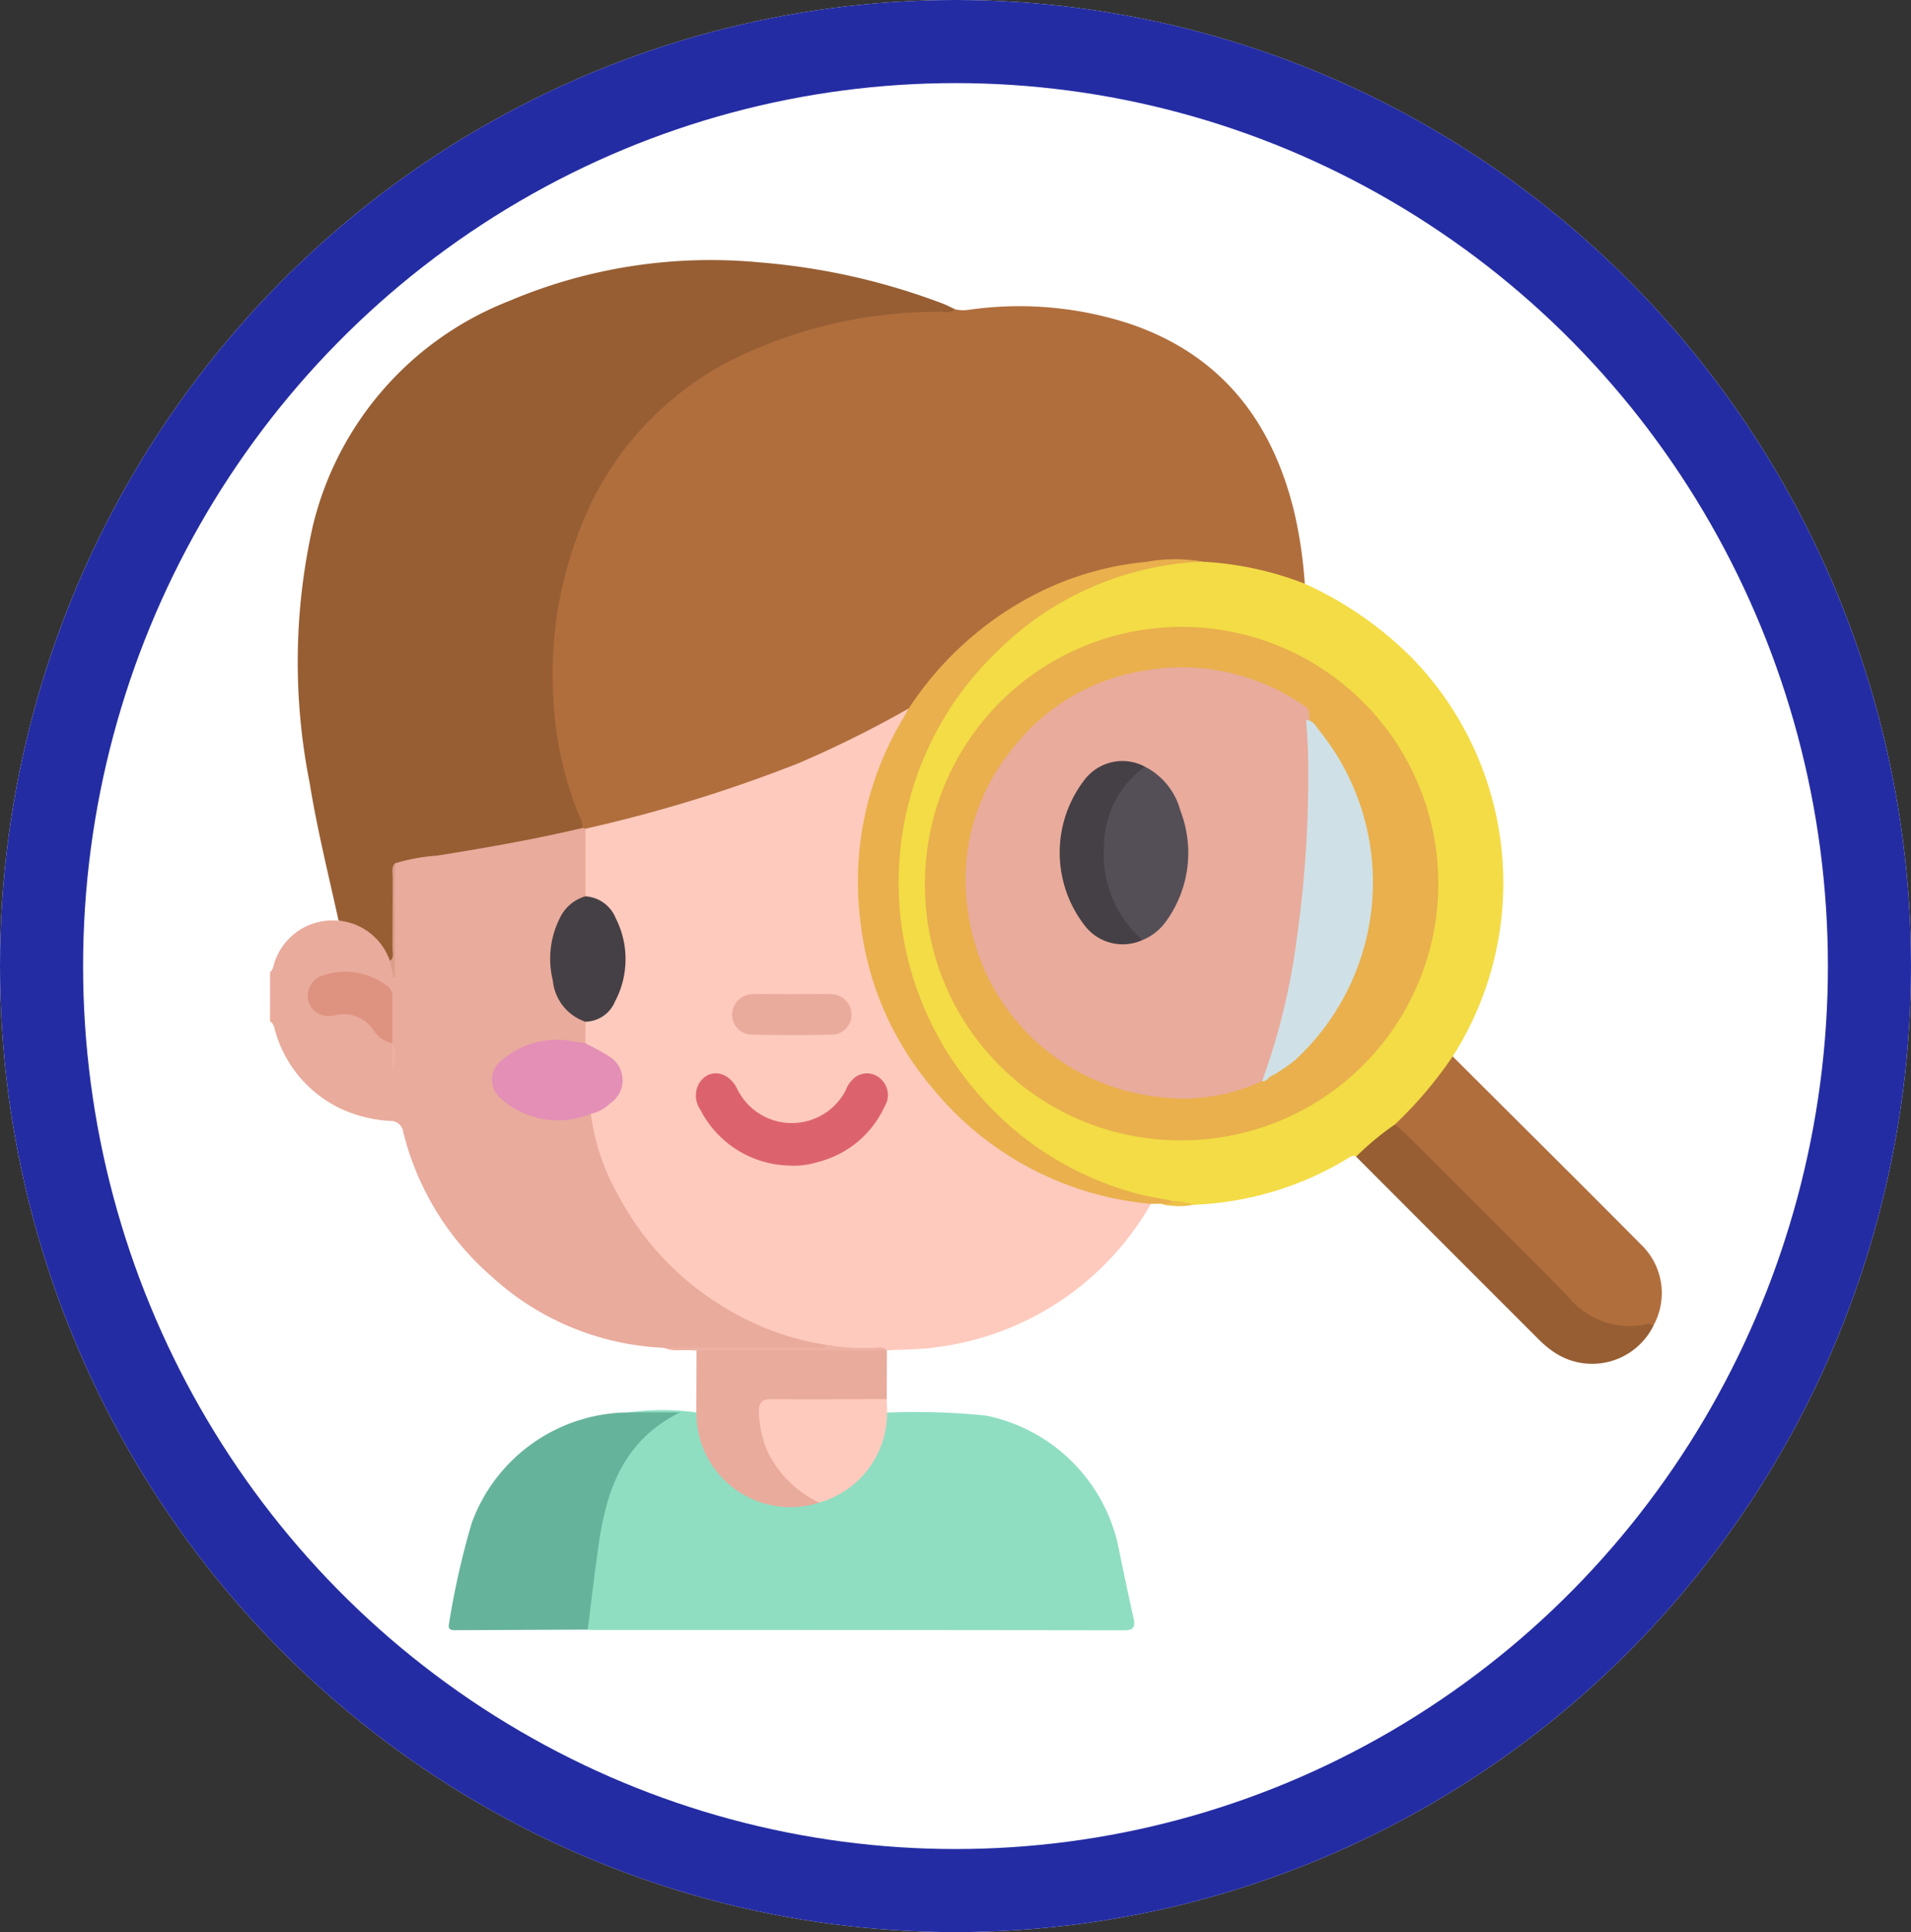 <svg xmlns="http://www.w3.org/2000/svg" width="92" height="93" viewBox="0 0 92 93">
  <rect x="0" y="0" width="92" height="93" fill="#333333" stroke="none"/>
  <g id="Grupo_114631" data-name="Grupo 114631" transform="translate(-334 -755)">
    <g id="Elipse_6004" data-name="Elipse 6004" transform="translate(334 755)" fill="#fff" stroke="#242ca3" stroke-width="4">
      <ellipse cx="46" cy="46.5" rx="46" ry="46.5" stroke="none"/>
      <ellipse cx="46" cy="46.5" rx="44" ry="44.5" fill="none"/>
    </g>
    <g id="Evaluacion" transform="translate(343.153 764.603)">
      <path id="Trazado_162218" data-name="Trazado 162218" d="M3.848,37.2a.989.989,0,0,0,.139-.2,2.931,2.931,0,0,1,3.16-2.283,2.47,2.47,0,0,1,2.592,2.042.952.952,0,0,0,.019.128c-.087.015.07,0,0,.061.066-.015,0-.042,0-.06a33.821,33.821,0,0,1-.012-4.917c.166-.324.494-.346.786-.385,2.616-.349,5.2-.855,7.788-1.38a1.3,1.3,0,0,1,.583-.031.357.357,0,0,1,.189.136,10.874,10.874,0,0,1,.067,3.08.766.766,0,0,1-.321.4,3.539,3.539,0,0,0-.007,5.557.819.819,0,0,1,.279.27,1.24,1.24,0,0,1-.018.958c-.231.263-.519.145-.793.118a4.113,4.113,0,0,0-2.873.625,1.184,1.184,0,0,0-.013,2.137,4.155,4.155,0,0,0,3.131.586,1.865,1.865,0,0,1,.708-.07c.242.2.239.5.313.77A13.63,13.63,0,0,0,29.611,54.759a5.512,5.512,0,0,1,.938.277c.151.073.176.177.042.3a1.055,1.055,0,0,1-.571.107c-1.675.006-3.354.061-5.025-.024a19.737,19.737,0,0,1-2.2-.148,13.114,13.114,0,0,1-8.315-3.462A13.477,13.477,0,0,1,10.263,44.9a.607.607,0,0,0-.6-.549,6.474,6.474,0,0,1-2.389-.579A5.908,5.908,0,0,1,4.09,40c-.046-.163-.069-.346-.243-.441Q3.849,38.381,3.848,37.2Z" fill="#e9ab9c"/>
      <path id="Trazado_162219" data-name="Trazado 162219" d="M19.033,30.286l-.14-.033a3.456,3.456,0,0,1-.688-1.466c-1.832-6.47-1.071-12.494,3.33-17.766a15.652,15.652,0,0,1,7.741-4.774,24.2,24.2,0,0,1,6.565-1.017c.328-.006.65.063.977.054a1.755,1.755,0,0,0,.705.019,17.125,17.125,0,0,1,7.745.689c4.4,1.506,6.862,4.719,7.908,9.143a21.622,21.622,0,0,1,.485,3.359c-.234.166-.464.043-.682-.033a16.09,16.09,0,0,0-4.187-.88,12.869,12.869,0,0,0-5.469.571,15.139,15.139,0,0,0-8.058,5.706,3.821,3.821,0,0,1-.628.749,41.22,41.22,0,0,1-9.569,4.23q-2.488.781-5.025,1.386A1.424,1.424,0,0,1,19.033,30.286Z" fill="#b06e3d"/>
      <path id="Trazado_162220" data-name="Trazado 162220" d="M19.033,30.286a69.653,69.653,0,0,0,10.258-3.153,52.644,52.644,0,0,0,5.3-2.634c.121.267-.061.458-.176.659A15.414,15.414,0,0,0,45.208,48.046c.353.058.749.013,1.044.3a13.9,13.9,0,0,1-10.3,6.894c-.79.122-1.6.107-2.4.155l-.112.024c-.647.052-1.295.021-1.942.018a1.09,1.09,0,0,1-.829-.3,13.116,13.116,0,0,1-4.75-1.694,13.808,13.808,0,0,1-5.274-5.45,10.831,10.831,0,0,1-1.354-3.978c.206-.294.556-.4.817-.62a1.223,1.223,0,0,0-.082-2.072c-.327-.252-.84-.24-1-.711l.009-1.034a3.59,3.59,0,0,0,1.3-4.919c-.292-.582-.853-.762-1.3-1.117Q19.029,31.914,19.033,30.286Z" fill="#fecabd"/>
      <path id="Trazado_162221" data-name="Trazado 162221" d="M36.82,5.281c-.218.221-.5.119-.744.124A22.375,22.375,0,0,0,26.329,7.6a15.2,15.2,0,0,0-7.717,8.683,18.949,18.949,0,0,0-1.136,7.471,17.1,17.1,0,0,0,1.266,5.939,1.055,1.055,0,0,1,.149.558c-2.318.546-4.661.958-7.011,1.332a8.9,8.9,0,0,0-2.022.371c-.137,1.395-.013,2.794-.07,4.19-.006.163.2.447-.172.5a2.891,2.891,0,0,0-2.47-1.934c-.48-2.2-1.031-4.385-1.389-6.615a29.833,29.833,0,0,1,.16-12.422,15.53,15.53,0,0,1,9.42-10.78A24.861,24.861,0,0,1,27.444,3.029a32.034,32.034,0,0,1,8.792,1.982C36.436,5.087,36.626,5.192,36.82,5.281Z" fill="#975e33"/>
      <path id="Trazado_162222" data-name="Trazado 162222" d="M48.738,17.434a15.849,15.849,0,0,1,4.925,1.059,17.523,17.523,0,0,1,5.12,3.533,15.531,15.531,0,0,1,2,19.219,4.961,4.961,0,0,1-1.311,1.967c-.412.5-.914.929-1.369,1.4a13.154,13.154,0,0,1-1.967,1.46c-.136-.088-.249-.013-.359.054a15.39,15.39,0,0,1-7.475,2.26c-.358.046-.707-.1-1.065-.058a15.239,15.239,0,0,1-11.356-7.918,14.545,14.545,0,0,1-1.957-7.632,15.461,15.461,0,0,1,4.489-10.83,15.245,15.245,0,0,1,8.254-4.449A5.385,5.385,0,0,1,48.738,17.434Z" fill="#f3dc45"/>
      <path id="Trazado_162223" data-name="Trazado 162223" d="M21.1,58.382a12.059,12.059,0,0,1,3.269,0c.167.112.17.292.191.462A4.421,4.421,0,0,0,30.226,62.6a4.356,4.356,0,0,0,3.092-3.551c.043-.228.034-.486.24-.659a33.381,33.381,0,0,1,4.761.145,8.178,8.178,0,0,1,6.364,6.282q.347,1.725.728,3.442c.087.392.069.61-.433.609q-12.853-.018-25.705-.016a.964.964,0,0,1-.13-.016.532.532,0,0,1-.134-.486,44.606,44.606,0,0,1,.8-5.29,7.963,7.963,0,0,1,2.09-3.784A2.97,2.97,0,0,1,23,58.543C22.433,58.51,21.743,58.773,21.1,58.382Z" fill="#8fdec2"/>
      <path id="Trazado_162224" data-name="Trazado 162224" d="M58,44.522a19.862,19.862,0,0,0,2.783-3.277c3.025,3.019,6.06,6.027,9.07,9.059a3.231,3.231,0,0,1,.592,3.9,3.7,3.7,0,0,1-3.9-.993C63.8,50.487,61.065,47.739,58.327,45A.849.849,0,0,1,58,44.522Z" fill="#b06e3d"/>
      <path id="Trazado_162225" data-name="Trazado 162225" d="M21.1,58.382h2.482c-2.716,1.35-3.535,3.72-3.911,6.345-.2,1.368-.355,2.74-.529,4.109q-3.163.013-6.325.028c-.24,0-.425.009-.349-.342a38.8,38.8,0,0,1,1.087-4.813A8.094,8.094,0,0,1,21.1,58.382Z" fill="#66b39c"/>
      <path id="Trazado_162226" data-name="Trazado 162226" d="M48.738,17.434a14.867,14.867,0,0,0-9.866,4.3,15.414,15.414,0,0,0-1.3,20.877,15.232,15.232,0,0,0,7.933,5.217c.58.164,1.184.249,1.778.371-.106.349-.345.169-.546.137l-.489.007a15.321,15.321,0,0,1-10.534-5.6,14.934,14.934,0,0,1-3.441-7.964,15.265,15.265,0,0,1,2.031-9.766c.1-.169.191-.34.288-.51a16.038,16.038,0,0,1,5.6-5.237,14.68,14.68,0,0,1,5.847-1.824A7.474,7.474,0,0,1,48.738,17.434Z" fill="#e9b04d"/>
      <path id="Trazado_162227" data-name="Trazado 162227" d="M58,44.522c.2.172.4.333.583.515,2.585,2.58,5.178,5.15,7.742,7.75a3.79,3.79,0,0,0,3.9,1.323c.06-.016.146.066.221.1a3.29,3.29,0,0,1-4.888,1.2,4.959,4.959,0,0,1-.6-.509q-4.416-4.412-8.825-8.829A13.228,13.228,0,0,1,58,44.522Z" fill="#975e33"/>
      <path id="Trazado_162228" data-name="Trazado 162228" d="M30.286,62.723a4.522,4.522,0,0,1-5.893-3.887c-.015-.151-.015-.3-.022-.455l.009-2.987a.678.678,0,0,1,.441-.066q4.132,0,8.263,0a.7.7,0,0,1,.441.064h.022q-.007,1.175-.012,2.348a1.126,1.126,0,0,1-.868.189c-1.439.006-2.879,0-4.316,0-.708,0-.822.1-.753.8a4.37,4.37,0,0,0,2.128,3.423C29.95,62.3,30.274,62.364,30.286,62.723Z" fill="#e9ab9c"/>
      <path id="Trazado_162229" data-name="Trazado 162229" d="M30.286,62.723A5.263,5.263,0,0,1,27.8,60.266a5.18,5.18,0,0,1-.421-1.885c-.007-.547.2-.646.683-.641,1.824.021,3.648,0,5.471,0,.007.216.015.433.021.65A4.494,4.494,0,0,1,30.286,62.723Z" fill="#fecabd"/>
      <path id="Trazado_162230" data-name="Trazado 162230" d="M33.527,55.393H24.379c-.524-.07-1.066.107-1.578-.125q3.593,0,7.186-.012c.228,0,.485.088.679-.122a10.68,10.68,0,0,0,2.257.133C33.127,55.271,33.363,55.178,33.527,55.393Z" fill="#eeb2a4"/>
      <path id="Trazado_162231" data-name="Trazado 162231" d="M46.739,48.335c.185-.034.4.057.546-.137a3.47,3.47,0,0,1,1.017.185A3.318,3.318,0,0,1,46.739,48.335Z" fill="#edc04a"/>
      <path id="Trazado_162232" data-name="Trazado 162232" d="M19.019,40.608c.374.2.765.383,1.119.619a1.335,1.335,0,0,1,.1,2.266,2.029,2.029,0,0,1-.953.519,4.121,4.121,0,0,1-4.315-.731,1.168,1.168,0,0,1,.016-1.836,4.045,4.045,0,0,1,3.454-.922C18.636,40.544,18.827,40.58,19.019,40.608Z" fill="#e38fb6"/>
      <path id="Trazado_162233" data-name="Trazado 162233" d="M19.025,33.54a1.677,1.677,0,0,1,1.46,1.044,4.346,4.346,0,0,1-.028,4.014,1.575,1.575,0,0,1-1.429.977,2.323,2.323,0,0,1-1.566-1.982,4.358,4.358,0,0,1,.324-2.98A1.975,1.975,0,0,1,19.025,33.54Z" fill="#454045"/>
      <path id="Trazado_162234" data-name="Trazado 162234" d="M9.735,40.605a1.329,1.329,0,0,1-.853-.546,1.762,1.762,0,0,0-1.955-.786,1.021,1.021,0,0,1-1.235-.682,1.035,1.035,0,0,1,.75-1.259,3.331,3.331,0,0,1,3.077.547.616.616,0,0,1,.219.574q0,1.076,0,2.151Z" fill="#de9280"/>
      <path id="Trazado_162235" data-name="Trazado 162235" d="M9.617,36.651c.219-.164.125-.4.127-.606.009-1.154,0-2.31.007-3.465,0-.21-.067-.44.107-.623v5.471l-.067.019C9.733,37.181,9.675,36.917,9.617,36.651Z" fill="#da9f8a"/>
      <path id="Trazado_162236" data-name="Trazado 162236" d="M9.735,40.605c.273.459.075.946,0,1.423V40.605Z" fill="#edb1a3"/>
      <path id="Trazado_162237" data-name="Trazado 162237" d="M28.875,46.5a4.929,4.929,0,0,1-4.316-2.7,1.174,1.174,0,0,1-.028-1.3c.467-.683,1.35-.553,1.782.26a2.925,2.925,0,0,0,5.242.131,1.4,1.4,0,0,1,.5-.668.955.955,0,0,1,1.2.113,1.038,1.038,0,0,1,.179,1.318,4.828,4.828,0,0,1-3.265,2.689A3.632,3.632,0,0,1,28.875,46.5Z" fill="#dc636e"/>
      <path id="Trazado_162238" data-name="Trazado 162238" d="M28.967,38.249c.629,0,1.259-.009,1.888,0a1,1,0,0,1,.987.92.96.96,0,0,1-.886,1.026q-1.984.051-3.972,0a.961.961,0,0,1-.89-1.023,1,1,0,0,1,.984-.923C27.708,38.241,28.338,38.249,28.967,38.249Z" fill="#e9ab9c"/>
      <path id="Trazado_162239" data-name="Trazado 162239" d="M35.377,32.876A12.357,12.357,0,1,1,47.725,45.285,12.278,12.278,0,0,1,35.377,32.876Z" fill="#e9b04d"/>
      <path id="Trazado_162240" data-name="Trazado 162240" d="M51.609,42.432a9,9,0,0,1-5.081.75,10.375,10.375,0,0,1-9.067-8.829,9.893,9.893,0,0,1,2.028-7.785,9.993,9.993,0,0,1,6.5-3.9,10.325,10.325,0,0,1,7.838,1.839,2.973,2.973,0,0,1,.058.65,46.208,46.208,0,0,1-1.7,16.2A1.792,1.792,0,0,1,51.609,42.432Z" fill="#e9ab9c"/>
      <path id="Trazado_162241" data-name="Trazado 162241" d="M51.609,42.432a31.908,31.908,0,0,0,1.678-6.938,55.1,55.1,0,0,0,.532-8.826c-.012-.54-.06-1.08-.091-1.62.333.018.465.3.632.512a11.636,11.636,0,0,1-1.166,15.865,8.735,8.735,0,0,1-.852.6c-.146.122-.355.151-.471.316A.278.278,0,0,1,51.609,42.432Z" fill="#cfe1e6"/>
      <path id="Trazado_162242" data-name="Trazado 162242" d="M45.965,27.3a3.326,3.326,0,0,1,1.706,2.11A5.619,5.619,0,0,1,47,34.721a2.593,2.593,0,0,1-1.147.922,4.013,4.013,0,0,1-1.939-3.074,5.6,5.6,0,0,1,.682-4.078C44.93,27.968,45.267,27.418,45.965,27.3Z" fill="#544f57"/>
      <path id="Trazado_162243" data-name="Trazado 162243" d="M45.965,27.3A4.723,4.723,0,0,0,44,31.064a5.475,5.475,0,0,0,1.849,4.579,2.3,2.3,0,0,1-2.747-.653,5.726,5.726,0,0,1-.052-7.047A2.293,2.293,0,0,1,45.965,27.3Z" fill="#454045"/>
    </g>
  </g>
</svg>
